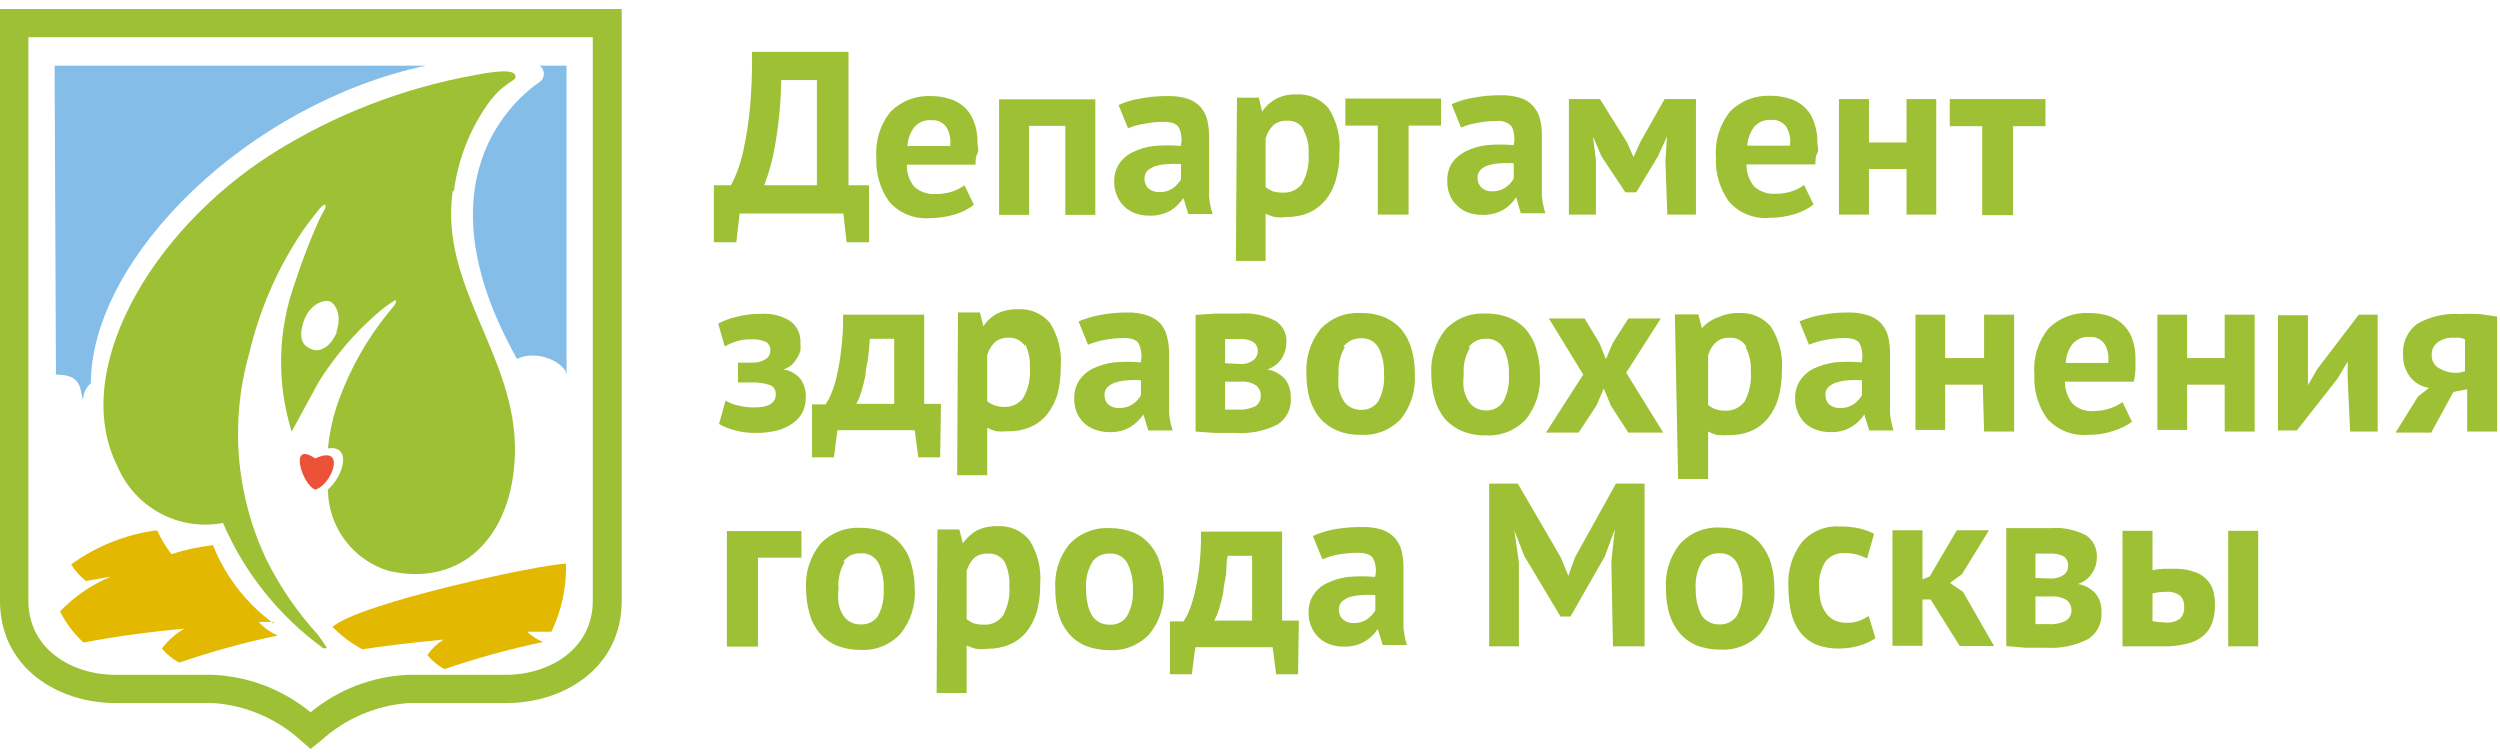 <svg width="262" height="79" viewBox="0 0 262 79" fill="none" xmlns="http://www.w3.org/2000/svg">
<path d="M83.995 55.658H76.176V67.766H79.434V58.444H83.995V55.658ZM84.845 64.327C85.043 65.068 85.401 65.757 85.893 66.345C86.38 66.913 86.99 67.361 87.678 67.653C88.472 67.963 89.318 68.118 90.171 68.107C90.949 68.153 91.728 68.026 92.453 67.737C93.177 67.447 93.829 67.001 94.363 66.43C95.44 65.105 95.977 63.419 95.865 61.712C95.864 60.828 95.74 59.947 95.497 59.097C95.305 58.353 94.946 57.663 94.448 57.079C93.978 56.506 93.375 56.057 92.692 55.772C91.889 55.459 91.032 55.304 90.171 55.317C89.393 55.275 88.615 55.404 87.891 55.693C87.167 55.983 86.514 56.427 85.978 56.994C84.901 58.32 84.365 60.005 84.477 61.712C84.478 62.597 84.602 63.477 84.845 64.327ZM88.386 58.841C88.591 58.563 88.861 58.34 89.172 58.191C89.483 58.042 89.826 57.973 90.171 57.989C90.552 57.954 90.936 58.032 91.273 58.214C91.611 58.396 91.887 58.674 92.069 59.012C92.466 59.854 92.651 60.781 92.607 61.712C92.677 62.697 92.471 63.681 92.012 64.554C91.807 64.849 91.53 65.084 91.207 65.239C90.885 65.393 90.527 65.461 90.171 65.436C89.783 65.45 89.399 65.351 89.066 65.151C88.745 64.972 88.48 64.706 88.301 64.384C88.092 64.013 87.948 63.61 87.876 63.19C87.816 62.699 87.816 62.203 87.876 61.712C87.791 60.72 88.019 59.725 88.528 58.87L88.386 58.841ZM98.159 72.626H101.304V67.653C101.616 67.791 101.938 67.905 102.267 67.994C102.672 68.044 103.081 68.044 103.485 67.994C104.292 68.002 105.091 67.847 105.837 67.539C106.517 67.236 107.118 66.778 107.593 66.203C108.079 65.565 108.444 64.842 108.67 64.071C108.912 63.144 109.026 62.188 109.01 61.229C109.148 59.602 108.75 57.974 107.876 56.596C107.468 56.098 106.946 55.706 106.354 55.453C105.762 55.201 105.118 55.096 104.477 55.147C103.764 55.124 103.055 55.27 102.409 55.573C101.812 55.908 101.299 56.374 100.907 56.937L100.539 55.487H98.244L98.159 72.626ZM105.27 58.87C105.648 59.637 105.824 60.488 105.78 61.343C105.871 62.435 105.644 63.531 105.128 64.498C104.898 64.819 104.59 65.077 104.233 65.246C103.876 65.415 103.483 65.49 103.089 65.464C102.734 65.471 102.381 65.423 102.041 65.322C101.78 65.208 101.533 65.065 101.304 64.895V59.836C101.449 59.321 101.722 58.852 102.097 58.472C102.508 58.15 103.021 57.988 103.542 58.017C103.88 57.992 104.218 58.057 104.522 58.207C104.826 58.357 105.084 58.586 105.27 58.87ZM110.936 64.356C111.146 65.092 111.503 65.779 111.984 66.374C112.471 66.941 113.081 67.389 113.769 67.681C114.573 67.991 115.429 68.146 116.29 68.136C117.064 68.177 117.838 68.048 118.557 67.759C119.276 67.469 119.924 67.025 120.454 66.459C121.531 65.133 122.068 63.447 121.956 61.741C121.969 60.855 121.845 59.973 121.588 59.126C121.395 58.382 121.037 57.692 120.539 57.108C120.069 56.535 119.466 56.086 118.783 55.8C117.989 55.489 117.142 55.335 116.29 55.345C115.508 55.303 114.725 55.431 113.997 55.721C113.268 56.01 112.611 56.454 112.069 57.022C111.002 58.352 110.476 60.038 110.596 61.741C110.588 62.624 110.703 63.504 110.936 64.356ZM114.477 58.87C114.686 58.589 114.961 58.364 115.277 58.216C115.593 58.067 115.941 57.999 116.29 58.017C116.667 57.988 117.044 58.069 117.376 58.251C117.708 58.432 117.98 58.707 118.16 59.04C118.567 59.88 118.761 60.807 118.726 61.741C118.804 62.729 118.587 63.718 118.103 64.583C117.905 64.877 117.633 65.113 117.314 65.268C116.996 65.422 116.643 65.49 116.29 65.464C115.893 65.482 115.499 65.383 115.157 65.18C114.836 65 114.571 64.734 114.392 64.412C114.183 64.042 114.039 63.638 113.967 63.218C113.86 62.733 113.812 62.237 113.825 61.741C113.74 60.748 113.968 59.754 114.477 58.898V58.87ZM136.12 65.038H134.364V55.715H125.865C125.881 57.016 125.815 58.316 125.667 59.609C125.539 60.565 125.36 61.514 125.129 62.451C124.979 63.054 124.78 63.643 124.534 64.213C124.398 64.535 124.227 64.84 124.024 65.123H122.607V70.665H124.902L125.27 67.823H133.372L133.741 70.665H136.035L136.12 65.038ZM127.253 65.038C127.479 64.613 127.66 64.165 127.792 63.702C127.966 63.142 128.108 62.573 128.216 61.996C128.216 61.371 128.443 60.746 128.5 60.092C128.556 59.438 128.5 58.813 128.67 58.245H131.219V65.038H127.253ZM138.585 58.614C139.141 58.383 139.72 58.211 140.313 58.102C140.968 57.993 141.632 57.936 142.296 57.932C143.146 57.932 143.684 58.131 143.911 58.529C144.201 59.13 144.271 59.814 144.109 60.462C143.167 60.377 142.218 60.377 141.276 60.462C140.509 60.556 139.762 60.776 139.066 61.115C138.488 61.379 137.997 61.803 137.65 62.337C137.296 62.897 137.118 63.551 137.14 64.213C137.127 64.712 137.224 65.207 137.423 65.663C137.591 66.079 137.842 66.456 138.16 66.771C138.49 67.098 138.886 67.35 139.321 67.51C139.812 67.687 140.33 67.774 140.851 67.766C141.614 67.787 142.367 67.601 143.033 67.226C143.577 66.897 144.041 66.451 144.392 65.919L144.902 67.596H147.452C147.256 66.997 147.132 66.376 147.084 65.748C147.084 65.094 147.084 64.412 147.084 63.73C147.084 63.048 147.084 62.309 147.084 61.598C147.084 60.888 147.084 60.177 147.084 59.467C147.082 58.874 147.015 58.283 146.885 57.705C146.748 57.213 146.506 56.758 146.177 56.369C145.807 55.983 145.35 55.69 144.846 55.516C144.158 55.305 143.44 55.209 142.721 55.232C141.772 55.228 140.824 55.304 139.888 55.459C139.097 55.603 138.327 55.841 137.593 56.17L138.585 58.614ZM140.71 64.895C140.573 64.758 140.467 64.594 140.398 64.413C140.33 64.231 140.301 64.037 140.313 63.844C140.313 63.548 140.424 63.264 140.625 63.048C140.873 62.832 141.162 62.667 141.474 62.565C141.871 62.45 142.28 62.383 142.692 62.366C143.173 62.323 143.657 62.323 144.137 62.366V63.958C143.928 64.314 143.648 64.623 143.316 64.867C142.875 65.171 142.348 65.32 141.814 65.293C141.409 65.307 141.014 65.165 140.71 64.895ZM169.038 67.738H172.353V50.684H169.35L165.072 58.387L164.364 60.348L163.571 58.415L159.067 50.684H156.064V67.738H159.18V58.927L158.698 55.573L159.747 58.273L163.543 64.611H164.591L168.188 58.301L169.237 55.459L168.869 58.841L169.038 67.738ZM174.931 64.299C175.15 65.038 175.516 65.724 176.007 66.317C176.484 66.883 177.085 67.331 177.764 67.624C178.568 67.935 179.423 68.089 180.285 68.079C181.064 68.124 181.843 67.998 182.567 67.708C183.292 67.418 183.944 66.972 184.478 66.402C185.544 65.072 186.071 63.387 185.951 61.684C185.959 60.8 185.844 59.92 185.611 59.069C185.395 58.334 185.039 57.649 184.563 57.051C184.086 56.484 183.485 56.036 182.806 55.743C182.002 55.433 181.147 55.279 180.285 55.289C179.506 55.243 178.727 55.37 178.003 55.659C177.278 55.949 176.626 56.395 176.092 56.965C175.015 58.291 174.479 59.977 174.591 61.684C174.583 62.567 174.697 63.447 174.931 64.299ZM178.359 58.841C178.569 58.563 178.845 58.339 179.16 58.191C179.476 58.042 179.823 57.973 180.172 57.989C180.549 57.96 180.926 58.041 181.258 58.222C181.589 58.404 181.862 58.678 182.041 59.012C182.448 59.852 182.643 60.779 182.608 61.712C182.678 62.697 182.472 63.681 182.013 64.554C181.806 64.847 181.529 65.081 181.206 65.235C180.884 65.389 180.528 65.458 180.172 65.436C179.775 65.45 179.382 65.352 179.039 65.151C178.718 64.972 178.453 64.706 178.274 64.384C178.089 64.003 177.947 63.602 177.849 63.19C177.755 62.703 177.708 62.208 177.707 61.712C177.636 60.721 177.863 59.731 178.359 58.87V58.841ZM195.838 64.554C195.525 64.759 195.193 64.93 194.846 65.066C194.409 65.214 193.948 65.282 193.486 65.265C193.044 65.279 192.606 65.181 192.212 64.981C191.857 64.806 191.554 64.541 191.333 64.213C191.091 63.871 190.918 63.485 190.823 63.076C190.707 62.612 190.65 62.134 190.653 61.655C190.556 60.658 190.795 59.657 191.333 58.813C191.574 58.524 191.878 58.296 192.223 58.148C192.568 58 192.942 57.936 193.316 57.96C193.736 57.959 194.154 58.007 194.563 58.102C194.944 58.207 195.314 58.35 195.668 58.529L196.404 55.942C195.945 55.707 195.46 55.526 194.959 55.402C194.254 55.238 193.531 55.161 192.806 55.175C192.057 55.127 191.306 55.253 190.613 55.544C189.92 55.835 189.304 56.282 188.812 56.852C187.797 58.205 187.304 59.881 187.424 61.57C187.426 62.449 187.521 63.326 187.707 64.185C187.87 64.912 188.178 65.599 188.614 66.203C189.037 66.765 189.591 67.214 190.228 67.51C191.012 67.824 191.85 67.979 192.693 67.965C193.402 67.972 194.108 67.877 194.789 67.681C195.416 67.518 196.01 67.249 196.546 66.885L195.838 64.554ZM205.384 67.709H208.982L205.724 62.025L204.365 61.087L205.611 60.177L208.444 55.573H205.073L202.24 60.405L201.475 60.717V55.573H198.33V67.681H201.475V62.821H202.325L205.384 67.709ZM210.257 67.709L212.24 67.88H214.393C215.93 67.987 217.468 67.672 218.841 66.97C219.31 66.67 219.687 66.246 219.932 65.745C220.177 65.243 220.28 64.684 220.229 64.128C220.266 63.442 220.055 62.766 219.634 62.224C219.15 61.673 218.488 61.311 217.764 61.2C218.391 61.013 218.927 60.597 219.266 60.035C219.586 59.557 219.754 58.992 219.747 58.415C219.775 57.969 219.688 57.522 219.494 57.119C219.301 56.716 219.007 56.37 218.642 56.113C217.483 55.506 216.178 55.24 214.875 55.345C213.94 55.345 213.09 55.345 212.297 55.345H210.257V67.709ZM213.317 62.508H214.931C215.517 62.452 216.105 62.592 216.603 62.906C216.756 63.028 216.879 63.184 216.962 63.361C217.046 63.539 217.088 63.733 217.084 63.929C217.098 64.148 217.052 64.366 216.952 64.561C216.853 64.756 216.702 64.921 216.518 65.038C215.951 65.333 215.313 65.461 214.676 65.407H213.94H213.317V62.508ZM213.317 60.575V58.017H214.79C215.319 57.976 215.849 58.084 216.319 58.33C216.461 58.446 216.573 58.594 216.647 58.762C216.721 58.93 216.754 59.113 216.744 59.296C216.745 59.484 216.702 59.669 216.619 59.837C216.535 60.005 216.413 60.151 216.263 60.263C215.884 60.511 215.44 60.639 214.988 60.632L213.317 60.575ZM225.583 62.195C226.055 62.076 226.541 62.019 227.028 62.025C227.541 61.98 228.054 62.121 228.472 62.423C228.622 62.575 228.737 62.758 228.81 62.959C228.883 63.16 228.913 63.375 228.897 63.588C228.918 63.815 228.891 64.043 228.818 64.259C228.745 64.474 228.627 64.672 228.472 64.839C228.026 65.149 227.484 65.29 226.943 65.237C226.486 65.229 226.031 65.181 225.583 65.094V62.195ZM225.583 55.63H222.438V67.738H224.28H226.659C227.518 67.761 228.376 67.666 229.209 67.454C229.833 67.32 230.417 67.037 230.909 66.629C231.332 66.263 231.654 65.793 231.844 65.265C232.045 64.651 232.141 64.007 232.127 63.361C232.135 62.852 232.068 62.344 231.929 61.854C231.786 61.401 231.533 60.99 231.192 60.66C230.821 60.295 230.362 60.031 229.861 59.893C229.202 59.681 228.512 59.585 227.821 59.609H226.744C226.354 59.626 225.966 59.674 225.583 59.751V55.63ZM233.515 67.738H236.66V55.63H233.515V67.738Z" fill="#9DC034"/>
<path d="M78.641 40.082C79.351 40.044 80.062 40.141 80.737 40.366C80.913 40.45 81.06 40.583 81.161 40.75C81.262 40.917 81.311 41.109 81.304 41.304C81.304 42.242 80.567 42.697 79.094 42.697C78.512 42.708 77.931 42.641 77.366 42.498C76.896 42.407 76.445 42.234 76.035 41.986L75.355 44.431C75.86 44.724 76.403 44.944 76.97 45.085C77.726 45.293 78.509 45.389 79.293 45.369C80.057 45.375 80.819 45.279 81.559 45.085C82.142 44.924 82.69 44.654 83.174 44.289C83.576 43.988 83.906 43.599 84.137 43.152C84.34 42.696 84.446 42.202 84.448 41.702C84.49 41.007 84.3 40.317 83.91 39.741C83.457 39.182 82.809 38.816 82.097 38.718C82.404 38.616 82.692 38.462 82.947 38.263C83.168 38.054 83.358 37.815 83.514 37.553C83.677 37.308 83.801 37.039 83.882 36.757C83.909 36.473 83.909 36.188 83.882 35.904C83.906 35.472 83.823 35.041 83.64 34.649C83.457 34.257 83.18 33.917 82.834 33.659C81.912 33.079 80.83 32.81 79.746 32.891C78.886 32.876 78.027 32.981 77.196 33.204C76.524 33.35 75.876 33.59 75.27 33.914L75.95 36.302C76.32 36.095 76.709 35.923 77.111 35.79C77.652 35.621 78.217 35.545 78.782 35.563C79.287 35.536 79.79 35.623 80.256 35.819C80.411 35.919 80.538 36.058 80.622 36.223C80.707 36.388 80.746 36.572 80.737 36.757C80.733 36.942 80.681 37.123 80.587 37.282C80.493 37.441 80.359 37.574 80.199 37.666C79.778 37.909 79.296 38.027 78.811 38.007H77.338V40.082H78.641ZM98.613 42.328H96.856V32.977H88.358C88.378 34.278 88.302 35.58 88.131 36.87C88.023 37.828 87.853 38.778 87.621 39.713C87.471 40.315 87.272 40.905 87.026 41.475C86.885 41.793 86.714 42.098 86.516 42.384H85.1V47.927H87.395L87.763 45.085H95.865L96.233 47.927H98.528L98.613 42.328ZM89.746 42.328C89.967 41.9 90.147 41.453 90.284 40.992C90.462 40.423 90.604 39.844 90.709 39.258C90.709 38.661 90.936 38.007 90.992 37.382C91.049 36.757 91.134 36.103 91.162 35.506H93.712V42.328H89.746ZM100.313 49.803H103.457V44.829C103.763 44.989 104.086 45.113 104.42 45.198C104.826 45.233 105.233 45.233 105.638 45.198C106.446 45.217 107.247 45.062 107.99 44.743C108.676 44.45 109.279 43.991 109.746 43.408C110.232 42.78 110.597 42.066 110.823 41.304C111.063 40.377 111.178 39.421 111.163 38.462C111.301 36.835 110.903 35.207 110.029 33.829C109.614 33.341 109.089 32.959 108.499 32.712C107.908 32.465 107.268 32.361 106.63 32.408C105.917 32.386 105.209 32.532 104.562 32.834C103.948 33.144 103.428 33.616 103.06 34.199L102.692 32.749H100.397L100.313 49.803ZM107.423 36.046C107.804 36.812 107.979 37.664 107.933 38.519C108.025 39.615 107.788 40.714 107.253 41.674C107.026 41.991 106.722 42.246 106.371 42.415C106.019 42.584 105.631 42.661 105.242 42.64C104.885 42.65 104.529 42.592 104.194 42.47C103.925 42.373 103.675 42.229 103.457 42.043V37.24C103.595 36.722 103.869 36.251 104.25 35.876C104.656 35.541 105.17 35.369 105.695 35.392C106.035 35.373 106.374 35.444 106.678 35.599C106.981 35.754 107.238 35.986 107.423 36.273V36.046ZM114.024 36.131C114.58 35.9 115.159 35.728 115.752 35.62C116.406 35.5 117.07 35.434 117.735 35.421C118.585 35.421 119.123 35.62 119.35 36.018C119.629 36.632 119.698 37.321 119.548 37.979C118.605 37.894 117.657 37.894 116.715 37.979C115.95 38.086 115.206 38.306 114.505 38.633C113.932 38.917 113.443 39.348 113.089 39.883C112.735 40.443 112.557 41.097 112.579 41.759C112.571 42.254 112.657 42.746 112.834 43.209C113.012 43.626 113.272 44.003 113.599 44.317C113.931 44.635 114.327 44.877 114.76 45.028C115.241 45.202 115.75 45.289 116.262 45.284C117.035 45.322 117.803 45.135 118.471 44.743C119.009 44.406 119.472 43.961 119.831 43.436L120.341 45.113H122.891C122.692 44.515 122.568 43.894 122.522 43.266C122.522 42.612 122.522 41.93 122.522 41.248C122.522 40.565 122.522 39.855 122.522 39.144C122.522 38.434 122.522 37.695 122.522 36.984C122.526 36.398 122.45 35.815 122.296 35.25C122.18 34.757 121.946 34.298 121.616 33.914C121.24 33.522 120.773 33.229 120.256 33.062C119.58 32.837 118.871 32.731 118.16 32.749C117.209 32.743 116.261 32.829 115.327 33.005C114.54 33.148 113.77 33.377 113.032 33.687L114.024 36.131ZM116.148 42.413C116.014 42.274 115.91 42.109 115.842 41.928C115.774 41.747 115.743 41.554 115.752 41.361C115.749 41.215 115.775 41.069 115.828 40.932C115.882 40.795 115.962 40.671 116.063 40.565C116.305 40.339 116.596 40.174 116.913 40.082C117.309 39.958 117.718 39.882 118.131 39.855C118.612 39.813 119.096 39.813 119.576 39.855V41.418C119.372 41.778 119.091 42.088 118.755 42.328C118.314 42.631 117.787 42.781 117.253 42.754C116.852 42.776 116.457 42.644 116.148 42.384V42.413ZM125.299 45.227L127.282 45.369C128.046 45.369 128.755 45.369 129.435 45.369C130.969 45.485 132.507 45.18 133.882 44.488C134.354 44.19 134.733 43.766 134.978 43.264C135.223 42.762 135.325 42.202 135.27 41.645C135.295 40.974 135.096 40.314 134.704 39.77C134.214 39.206 133.542 38.834 132.806 38.718C133.435 38.52 133.977 38.108 134.336 37.553C134.641 37.056 134.807 36.487 134.817 35.904C134.848 35.458 134.759 35.012 134.56 34.612C134.361 34.212 134.058 33.873 133.684 33.63C132.526 33.021 131.219 32.754 129.916 32.863H127.338L125.299 33.005V45.227ZM128.386 39.997H130.001C130.591 39.938 131.183 40.088 131.673 40.423C131.822 40.547 131.941 40.703 132.02 40.881C132.098 41.059 132.135 41.252 132.126 41.447C132.139 41.662 132.097 41.878 132.002 42.072C131.908 42.266 131.765 42.433 131.588 42.555C131.007 42.839 130.363 42.967 129.718 42.925H129.01H128.386V39.997ZM128.386 38.064V35.535H128.953H129.86C130.393 35.482 130.928 35.602 131.389 35.876C131.529 35.987 131.64 36.13 131.714 36.294C131.788 36.456 131.822 36.635 131.814 36.814C131.815 37.004 131.768 37.192 131.679 37.361C131.59 37.529 131.462 37.673 131.304 37.78C130.933 38.044 130.484 38.175 130.03 38.149L128.386 38.064ZM137.253 41.816C137.48 42.552 137.845 43.237 138.33 43.834C138.826 44.385 139.435 44.821 140.115 45.113C140.905 45.438 141.754 45.592 142.608 45.568C143.384 45.617 144.162 45.495 144.886 45.21C145.611 44.925 146.264 44.485 146.8 43.919C147.865 42.588 148.391 40.904 148.273 39.201C148.285 38.318 148.17 37.437 147.933 36.586C147.727 35.84 147.37 35.143 146.885 34.54C146.4 33.99 145.8 33.553 145.129 33.261C144.329 32.936 143.47 32.782 142.608 32.806C141.831 32.759 141.054 32.882 140.33 33.166C139.606 33.451 138.953 33.891 138.415 34.455C137.339 35.792 136.803 37.486 136.913 39.201C136.906 40.084 137.02 40.964 137.253 41.816ZM140.795 36.33C141.006 36.05 141.28 35.824 141.595 35.67C141.91 35.517 142.257 35.441 142.608 35.449C142.992 35.421 143.375 35.505 143.712 35.692C144.05 35.879 144.325 36.16 144.506 36.501C144.903 37.343 145.088 38.27 145.044 39.201C145.12 40.186 144.914 41.172 144.449 42.043C144.248 42.343 143.972 42.584 143.649 42.743C143.326 42.903 142.967 42.975 142.608 42.953C142.221 42.953 141.841 42.855 141.503 42.669C141.174 42.486 140.907 42.209 140.738 41.873C140.536 41.506 140.384 41.114 140.285 40.708C140.24 40.216 140.24 39.721 140.285 39.23C140.214 38.238 140.441 37.248 140.936 36.387L140.795 36.33ZM150.37 41.873C150.586 42.607 150.942 43.292 151.418 43.891C151.914 44.441 152.523 44.878 153.203 45.17C153.993 45.494 154.842 45.649 155.696 45.625C156.472 45.674 157.25 45.552 157.974 45.267C158.698 44.982 159.352 44.541 159.888 43.976C160.96 42.648 161.496 40.964 161.39 39.258C161.393 38.373 161.269 37.492 161.021 36.643C160.823 35.893 160.466 35.195 159.973 34.597C159.494 34.04 158.893 33.602 158.217 33.318C157.417 32.993 156.558 32.838 155.696 32.863C154.919 32.816 154.142 32.939 153.418 33.223C152.694 33.508 152.041 33.947 151.503 34.511C150.427 35.849 149.891 37.543 150.001 39.258C150.003 40.142 150.126 41.023 150.37 41.873ZM153.911 36.387C154.114 36.105 154.383 35.878 154.694 35.724C155.005 35.571 155.349 35.496 155.696 35.506C156.08 35.474 156.465 35.557 156.803 35.744C157.141 35.931 157.416 36.214 157.594 36.558C157.991 37.4 158.176 38.327 158.132 39.258C158.208 40.243 158.002 41.229 157.537 42.1C157.336 42.4 157.06 42.641 156.737 42.8C156.414 42.96 156.055 43.032 155.696 43.01C155.309 43.01 154.929 42.912 154.591 42.725C154.275 42.526 154.013 42.253 153.826 41.93C153.622 41.567 153.478 41.173 153.401 40.764C153.342 40.273 153.342 39.777 153.401 39.286C153.315 38.294 153.543 37.299 154.052 36.444L153.911 36.387ZM162.013 45.34H165.441L167.31 42.498L168.075 40.708L168.812 42.498L170.653 45.34H174.308L170.427 39.059L174.053 33.374H170.653L169.01 35.961L168.302 37.638L167.622 35.961L166.064 33.374H162.325L165.922 39.258L162.013 45.34ZM175.866 50.201H179.01V45.227C179.316 45.387 179.639 45.511 179.973 45.596C180.388 45.632 180.805 45.632 181.22 45.596C182.027 45.614 182.829 45.459 183.571 45.141C184.245 44.84 184.837 44.382 185.299 43.806C185.796 43.185 186.163 42.469 186.376 41.702C186.627 40.776 186.751 39.82 186.744 38.86C186.875 37.23 186.466 35.602 185.583 34.227C185.167 33.739 184.642 33.357 184.052 33.11C183.461 32.863 182.821 32.759 182.183 32.806C181.47 32.784 180.762 32.93 180.115 33.232C179.436 33.456 178.83 33.859 178.359 34.398L177.99 32.948H175.526L175.866 50.201ZM182.976 36.444C183.357 37.21 183.532 38.062 183.486 38.917C183.577 40.01 183.351 41.105 182.835 42.072C182.601 42.39 182.292 42.644 181.936 42.813C181.58 42.981 181.188 43.059 180.795 43.038C180.438 43.048 180.082 42.99 179.747 42.868C179.481 42.764 179.233 42.62 179.01 42.441V37.24C179.149 36.716 179.434 36.242 179.832 35.876C180.226 35.54 180.732 35.368 181.248 35.392C181.588 35.373 181.927 35.444 182.231 35.599C182.534 35.754 182.792 35.986 182.976 36.273V36.444ZM189.577 36.131C190.133 35.9 190.713 35.728 191.305 35.62C191.96 35.501 192.623 35.435 193.288 35.421C194.138 35.421 194.676 35.62 194.903 36.018C195.182 36.632 195.252 37.321 195.101 37.979C194.159 37.894 193.211 37.894 192.268 37.979C191.503 38.086 190.759 38.306 190.059 38.633C189.485 38.917 188.996 39.348 188.642 39.883C188.288 40.443 188.11 41.097 188.132 41.759C188.119 42.257 188.216 42.752 188.415 43.209C188.583 43.625 188.834 44.002 189.152 44.317C189.484 44.635 189.88 44.877 190.313 45.028C190.804 45.205 191.322 45.291 191.843 45.284C192.607 45.318 193.365 45.131 194.025 44.743C194.569 44.414 195.034 43.968 195.384 43.436L195.894 45.113H198.444C198.245 44.515 198.122 43.894 198.076 43.266C198.076 42.612 198.076 41.93 198.076 41.248V39.144C198.076 38.405 198.076 37.695 198.076 36.984C198.074 36.401 198.007 35.819 197.877 35.25C197.74 34.759 197.498 34.303 197.169 33.914C196.799 33.528 196.342 33.236 195.838 33.062C195.152 32.839 194.434 32.734 193.713 32.749C192.762 32.74 191.814 32.826 190.88 33.005C190.091 33.14 189.321 33.369 188.585 33.687L189.577 36.131ZM191.702 42.413C191.568 42.274 191.463 42.109 191.395 41.928C191.327 41.747 191.296 41.554 191.305 41.361C191.302 41.215 191.328 41.069 191.381 40.932C191.435 40.795 191.515 40.671 191.617 40.565C191.858 40.339 192.149 40.174 192.466 40.082C192.862 39.958 193.271 39.882 193.685 39.855C194.165 39.813 194.649 39.813 195.129 39.855V41.418C194.925 41.778 194.644 42.088 194.308 42.328C193.868 42.631 193.34 42.781 192.806 42.754C192.405 42.776 192.01 42.644 191.702 42.384V42.413ZM207.934 45.227H211.079V32.977H207.934V37.524H203.855V32.977H200.739V45.056H203.855V40.31H207.792L207.934 45.227ZM222.438 42.129C222.078 42.4 221.676 42.611 221.249 42.754C220.688 42.966 220.092 43.072 219.492 43.067C219.077 43.117 218.656 43.074 218.259 42.941C217.862 42.808 217.5 42.589 217.198 42.299C216.679 41.645 216.4 40.833 216.404 39.997H223.628C223.711 39.594 223.767 39.185 223.798 38.775C223.798 38.377 223.798 38.036 223.798 37.695C223.818 36.89 223.683 36.089 223.402 35.336C223.154 34.755 222.776 34.239 222.297 33.829C221.848 33.459 221.327 33.188 220.767 33.033C220.183 32.886 219.584 32.81 218.982 32.806C218.198 32.759 217.413 32.877 216.677 33.151C215.94 33.425 215.269 33.849 214.705 34.398C213.599 35.741 213.06 37.465 213.203 39.201C213.103 40.862 213.573 42.507 214.535 43.862C215.066 44.462 215.729 44.928 216.472 45.224C217.215 45.52 218.016 45.638 218.812 45.568C219.707 45.584 220.597 45.449 221.447 45.17C222.158 44.964 222.829 44.637 223.43 44.203L222.438 42.129ZM220.54 36.018C220.902 36.624 221.043 37.337 220.937 38.036H216.489C216.519 37.316 216.766 36.622 217.198 36.046C217.422 35.79 217.702 35.59 218.017 35.461C218.332 35.333 218.672 35.28 219.011 35.307C219.304 35.29 219.598 35.346 219.864 35.47C220.131 35.594 220.364 35.782 220.54 36.018ZM233.147 45.227H236.291V32.977H233.147V37.524H229.209V32.977H226.093V45.056H229.209V40.31H233.147V45.227ZM246.291 45.227H249.181V32.977H247.198L242.864 38.661L241.872 40.366V38.718V33.033H238.728V45.113H240.711L244.988 39.656L246.036 37.894V39.599L246.291 45.227ZM258.558 45.227H261.702V33.175L259.946 32.92C259.229 32.875 258.51 32.875 257.793 32.92C256.233 32.805 254.674 33.162 253.317 33.943C252.819 34.315 252.423 34.807 252.166 35.373C251.908 35.94 251.797 36.562 251.844 37.183C251.813 38.035 252.084 38.871 252.609 39.542C253.1 40.142 253.797 40.538 254.563 40.651L253.402 41.56L251.051 45.34H254.79L257.113 41.077L258.558 40.793V45.227ZM257.68 39.059C257.012 39.125 256.34 38.986 255.753 38.661C255.476 38.545 255.24 38.347 255.078 38.093C254.916 37.839 254.835 37.541 254.847 37.24C254.826 36.978 254.872 36.715 254.981 36.476C255.09 36.237 255.258 36.031 255.47 35.876C255.957 35.531 256.546 35.361 257.141 35.392H257.736C257.943 35.415 258.144 35.473 258.331 35.563V38.917L257.68 39.059Z" fill="#9DC034"/>
<path d="M91.077 19.419H88.924V5.435H78.811C78.846 7.437 78.771 9.439 78.584 11.432C78.451 12.846 78.233 14.251 77.933 15.639C77.749 16.521 77.493 17.386 77.168 18.225C76.999 18.633 76.81 19.031 76.601 19.419H74.817V25.388H77.168L77.508 22.375H88.386L88.726 25.388H91.077V19.419ZM80.086 19.419C80.585 18.133 80.955 16.8 81.191 15.44C81.608 13.113 81.836 10.755 81.871 8.391H85.61V19.419H80.086ZM101.077 19.419C100.707 19.674 100.308 19.884 99.888 20.044C99.314 20.244 98.71 20.341 98.103 20.329C97.688 20.366 97.271 20.317 96.876 20.184C96.481 20.052 96.118 19.84 95.808 19.561C95.278 18.915 95.006 18.095 95.043 17.259H102.239C102.239 16.833 102.239 16.435 102.437 16.065C102.636 15.696 102.437 15.298 102.437 14.957C102.46 14.159 102.316 13.364 102.012 12.626C101.793 12.037 101.421 11.517 100.936 11.12C100.484 10.739 99.951 10.467 99.378 10.324C98.799 10.151 98.197 10.065 97.593 10.068C96.818 10.029 96.044 10.151 95.318 10.424C94.592 10.698 93.93 11.119 93.372 11.66C92.261 13.002 91.713 14.724 91.842 16.463C91.746 18.137 92.226 19.793 93.202 21.153C93.733 21.752 94.397 22.218 95.139 22.514C95.882 22.81 96.684 22.928 97.48 22.858C98.373 22.858 99.261 22.724 100.114 22.46C100.819 22.246 101.481 21.909 102.069 21.465L101.077 19.419ZM99.179 13.308C99.528 13.909 99.668 14.609 99.576 15.298H95.1C95.137 14.588 95.383 13.905 95.808 13.337C96.029 13.077 96.309 12.874 96.625 12.745C96.941 12.617 97.282 12.566 97.621 12.598C97.92 12.573 98.22 12.625 98.493 12.75C98.765 12.874 99.002 13.066 99.179 13.308ZM111.644 22.517H114.789V10.409H104.704V22.517H107.848V13.194H111.644V22.517ZM118.217 13.45C118.77 13.217 119.351 13.054 119.945 12.967C120.597 12.835 121.262 12.768 121.928 12.768C122.777 12.768 123.316 12.967 123.542 13.365C123.833 13.966 123.903 14.65 123.741 15.298C122.798 15.213 121.85 15.213 120.908 15.298C120.14 15.392 119.394 15.613 118.698 15.951C118.126 16.226 117.637 16.647 117.282 17.174C116.928 17.733 116.75 18.387 116.772 19.05C116.759 19.548 116.855 20.043 117.055 20.499C117.223 20.915 117.473 21.292 117.792 21.608C118.122 21.934 118.518 22.186 118.953 22.347C119.444 22.523 119.962 22.61 120.483 22.602C121.254 22.62 122.016 22.434 122.692 22.062C123.222 21.724 123.676 21.279 124.024 20.755L124.534 22.432H127.084C126.888 21.833 126.764 21.213 126.715 20.584C126.715 19.931 126.715 19.248 126.715 18.566V16.435C126.715 15.734 126.715 15.023 126.715 14.303C126.712 13.71 126.645 13.119 126.517 12.541C126.384 12.047 126.142 11.591 125.809 11.205C125.444 10.813 124.985 10.519 124.477 10.352C123.789 10.141 123.071 10.045 122.352 10.068C121.402 10.059 120.453 10.145 119.52 10.324C118.727 10.445 117.955 10.675 117.225 11.006L118.217 13.45ZM120.341 19.732C120.204 19.595 120.098 19.43 120.03 19.249C119.961 19.067 119.932 18.874 119.945 18.68C119.944 18.385 120.056 18.1 120.256 17.884C120.504 17.668 120.793 17.504 121.106 17.401C121.503 17.287 121.912 17.22 122.324 17.202C122.805 17.159 123.288 17.159 123.769 17.202V18.794C123.56 19.15 123.28 19.459 122.947 19.703C122.507 20.007 121.979 20.157 121.446 20.13C121.04 20.144 120.645 20.001 120.341 19.732ZM129.52 27.349H132.636V22.404C132.944 22.55 133.267 22.665 133.599 22.745C134.013 22.795 134.432 22.795 134.846 22.745C135.652 22.751 136.451 22.596 137.197 22.29C137.864 21.978 138.454 21.522 138.925 20.954C139.43 20.328 139.797 19.601 140.001 18.822C140.268 17.899 140.392 16.941 140.37 15.98C140.509 14.353 140.11 12.725 139.237 11.347C138.824 10.854 138.3 10.466 137.71 10.214C137.119 9.962 136.477 9.854 135.837 9.897C135.111 9.87 134.391 10.027 133.741 10.352C133.148 10.669 132.641 11.128 132.268 11.688L131.928 10.239H129.633L129.52 27.349ZM136.602 13.621C137.007 14.368 137.194 15.216 137.14 16.065C137.228 17.17 136.991 18.277 136.46 19.248C136.225 19.563 135.915 19.814 135.559 19.977C135.203 20.141 134.812 20.213 134.421 20.186C134.066 20.191 133.713 20.143 133.372 20.044C133.112 19.93 132.865 19.787 132.636 19.618V14.502C132.783 13.973 133.067 13.493 133.458 13.109C133.864 12.78 134.381 12.617 134.902 12.654C135.239 12.628 135.577 12.696 135.877 12.852C136.178 13.007 136.429 13.244 136.602 13.536V13.621ZM151.021 10.324H140.993V13.166H144.392V22.489H147.622V13.166H151.021V10.324ZM153.118 13.365C153.661 13.131 154.232 12.969 154.817 12.882C155.48 12.749 156.154 12.683 156.829 12.683C157.126 12.64 157.429 12.673 157.711 12.777C157.993 12.881 158.245 13.054 158.443 13.28C158.711 13.887 158.78 14.563 158.642 15.213C157.699 15.126 156.751 15.126 155.809 15.213C155.04 15.298 154.292 15.52 153.599 15.866C153.024 16.147 152.528 16.567 152.155 17.088C151.822 17.656 151.656 18.306 151.673 18.964C151.665 19.459 151.751 19.951 151.928 20.414C152.095 20.837 152.357 21.216 152.693 21.522C153.013 21.848 153.399 22.1 153.826 22.261C154.316 22.438 154.835 22.525 155.356 22.517C156.127 22.542 156.891 22.355 157.565 21.977C158.101 21.647 158.556 21.2 158.897 20.67L159.378 22.347H161.956C161.761 21.748 161.637 21.128 161.588 20.499C161.588 19.845 161.588 19.163 161.588 18.481C161.588 17.799 161.588 17.06 161.588 16.349C161.588 15.639 161.588 14.928 161.588 14.218C161.599 13.624 161.532 13.032 161.39 12.456C161.257 11.962 161.015 11.505 160.682 11.12C160.322 10.721 159.862 10.427 159.35 10.267C158.672 10.055 157.963 9.959 157.254 9.983C156.303 9.976 155.355 10.061 154.421 10.239C153.63 10.368 152.859 10.598 152.126 10.921L153.118 13.365ZM155.242 19.646C155.106 19.509 154.999 19.345 154.931 19.163C154.863 18.982 154.834 18.788 154.846 18.595C154.845 18.299 154.957 18.015 155.157 17.799C155.397 17.571 155.689 17.405 156.007 17.316C156.403 17.199 156.813 17.132 157.225 17.117C157.697 17.074 158.171 17.074 158.642 17.117V18.709C158.437 19.068 158.157 19.378 157.82 19.618C157.392 19.923 156.872 20.074 156.347 20.044C156.146 20.056 155.944 20.027 155.754 19.958C155.565 19.89 155.391 19.784 155.242 19.646ZM174.733 22.489H177.736V10.381H174.449L171.9 14.9L171.191 16.463L170.512 14.928L167.679 10.381H164.421V22.489H167.254V16.804L166.942 14.303L167.849 16.406L170.342 20.158H171.475L173.741 16.406L174.704 14.303L174.534 16.833L174.733 22.489ZM189.067 19.391C188.704 19.658 188.303 19.868 187.877 20.016C187.314 20.218 186.719 20.314 186.121 20.3C185.706 20.337 185.289 20.288 184.894 20.156C184.499 20.024 184.136 19.812 183.826 19.533C183.3 18.883 183.019 18.068 183.033 17.23H190.257C190.257 16.804 190.257 16.406 190.455 16.037C190.654 15.667 190.455 15.269 190.455 14.928C190.478 14.13 190.333 13.336 190.03 12.598C189.811 12.009 189.439 11.489 188.954 11.091C188.501 10.71 187.969 10.438 187.396 10.295C186.816 10.123 186.215 10.037 185.611 10.04C184.832 9.997 184.052 10.116 183.321 10.39C182.589 10.664 181.922 11.087 181.362 11.631C180.251 12.973 179.703 14.695 179.832 16.435C179.735 18.108 180.215 19.764 181.192 21.124C181.717 21.723 182.376 22.189 183.114 22.485C183.852 22.782 184.649 22.9 185.441 22.83C186.343 22.829 187.241 22.695 188.104 22.432C188.808 22.218 189.47 21.881 190.059 21.437L189.067 19.391ZM187.197 13.28C187.546 13.88 187.686 14.58 187.594 15.269H183.118C183.155 14.56 183.401 13.877 183.826 13.308C184.047 13.048 184.327 12.845 184.643 12.717C184.958 12.588 185.3 12.537 185.639 12.569C185.938 12.544 186.238 12.597 186.51 12.721C186.783 12.845 187.02 13.038 187.197 13.28ZM199.804 22.489H202.92V10.381H199.804V14.928H195.866V10.381H192.722V22.489H195.866V17.714H199.804V22.489ZM214.365 10.381H204.336V13.223H207.736V22.546H210.965V13.223H214.365V10.381Z" fill="#9DC034"/>
<path d="M2.975 3.9V62.962C2.975 68.05 7.564 70.722 12.097 70.722H22.323C26.064 70.889 29.652 72.265 32.55 74.644C35.445 72.259 39.034 70.883 42.777 70.722H53.003C57.536 70.722 62.125 68.05 62.125 62.962V3.9H2.975ZM32.55 78.481L31.587 77.657C29.038 75.315 25.771 73.912 22.323 73.678H12.097C6.091 73.678 0 70.011 0 62.962V0.944H65.156V62.962C65.156 70.011 59.094 73.678 53.089 73.678H42.862C39.413 73.912 36.147 75.315 33.598 77.657L32.55 78.481Z" fill="#9DC034"/>
<path d="M5.864 39.258C8.527 39.258 8.357 40.622 8.697 41.958C8.701 41.618 8.776 41.283 8.917 40.975C9.059 40.666 9.264 40.391 9.519 40.167V39.912C9.802 26.809 26.034 10.864 44.618 6.884H5.722L5.864 39.258Z" fill="#84BEE8"/>
<path d="M56.544 6.884C56.685 6.978 56.8 7.104 56.879 7.253C56.959 7.402 57.001 7.568 57.001 7.737C57.001 7.906 56.959 8.072 56.879 8.221C56.8 8.37 56.685 8.496 56.544 8.59C55.213 9.528 43.485 17.713 53.712 36.757C53.882 37.041 54.023 37.325 54.165 37.609C56.544 36.529 59.377 38.178 59.377 39.343V6.884H56.544Z" fill="#84BEE8"/>
<path d="M35.326 34.739C34.675 36.359 33.57 36.899 32.776 36.643C31.983 36.387 31.162 35.79 31.785 33.801C32.408 31.811 34.023 31.328 34.618 31.612C35.213 31.896 35.864 33.147 35.241 34.795L35.326 34.739ZM47.564 20.072C48.004 16.6 49.331 13.3 51.417 10.494C53.117 8.362 54.25 8.533 53.995 7.879C53.74 7.225 51.785 7.481 49.717 7.879C42.239 9.229 35.086 11.998 28.641 16.036C15.638 24.251 7.337 39.002 12.295 48.836C13.182 50.953 14.765 52.7 16.781 53.786C18.797 54.872 21.123 55.232 23.371 54.805C25.634 60.051 29.265 64.587 33.881 67.936C34.108 67.936 34.193 67.936 34.25 67.936C34.306 67.936 33.711 67.027 33.286 66.487C31.178 64.174 29.396 61.583 27.989 58.784C24.727 52.012 24.061 44.273 26.119 37.041C27.242 32.237 29.271 27.693 32.097 23.654L33.003 22.488C34.25 20.783 34.165 21.664 34.08 21.835C33.995 22.005 33.541 22.801 33.286 23.398C32.394 25.41 31.609 27.469 30.935 29.566C29.099 34.603 28.97 40.108 30.567 45.227L33.4 40.025C35.034 37.409 37.038 35.044 39.349 33.005C39.982 32.434 40.665 31.92 41.389 31.47C41.389 31.47 41.757 31.47 41.19 32.181C38.575 35.249 36.565 38.789 35.27 42.612C34.813 44.034 34.509 45.502 34.363 46.989C36.884 46.619 36.063 49.831 34.363 51.309C34.381 53.231 35.012 55.096 36.164 56.63C37.317 58.165 38.929 59.289 40.765 59.836C48.414 61.57 53.74 56.226 53.967 47.529C54.193 37.297 45.978 30.02 47.451 19.959" fill="#9DC034"/>
<path d="M33.032 48.041C36.403 46.506 34.76 50.883 33.032 51.309C31.672 50.826 30.199 46.108 33.032 48.041Z" fill="#EC5238"/>
<path d="M28.697 65.35C25.838 63.275 23.627 60.426 22.323 57.136C20.841 57.3 19.38 57.614 17.961 58.074C17.371 57.297 16.868 56.459 16.459 55.573C13.205 55.994 10.108 57.225 7.45 59.154C7.867 59.817 8.394 60.404 9.009 60.888L11.615 60.433C9.61 61.267 7.798 62.506 6.289 64.071C6.906 65.302 7.742 66.409 8.754 67.34C12.249 66.677 15.776 66.194 19.32 65.89C18.401 66.41 17.6 67.117 16.969 67.965C17.473 68.57 18.088 69.072 18.782 69.443C22.166 68.279 25.619 67.329 29.122 66.601C28.356 66.281 27.669 65.795 27.111 65.18H28.697" fill="#E2B900"/>
<path d="M59.377 59.069C56.941 59.069 37.848 63.133 34.845 65.692C35.76 66.642 36.822 67.439 37.989 68.051C39.519 67.795 42.862 67.368 46.488 67.027C45.815 67.443 45.236 67.994 44.788 68.647C45.282 69.251 45.888 69.754 46.573 70.125C49.958 68.965 53.411 68.015 56.913 67.283C56.297 67.025 55.731 66.659 55.241 66.203H57.791C58.86 63.971 59.385 61.516 59.321 59.041" fill="#E2B900"/>
</svg>
